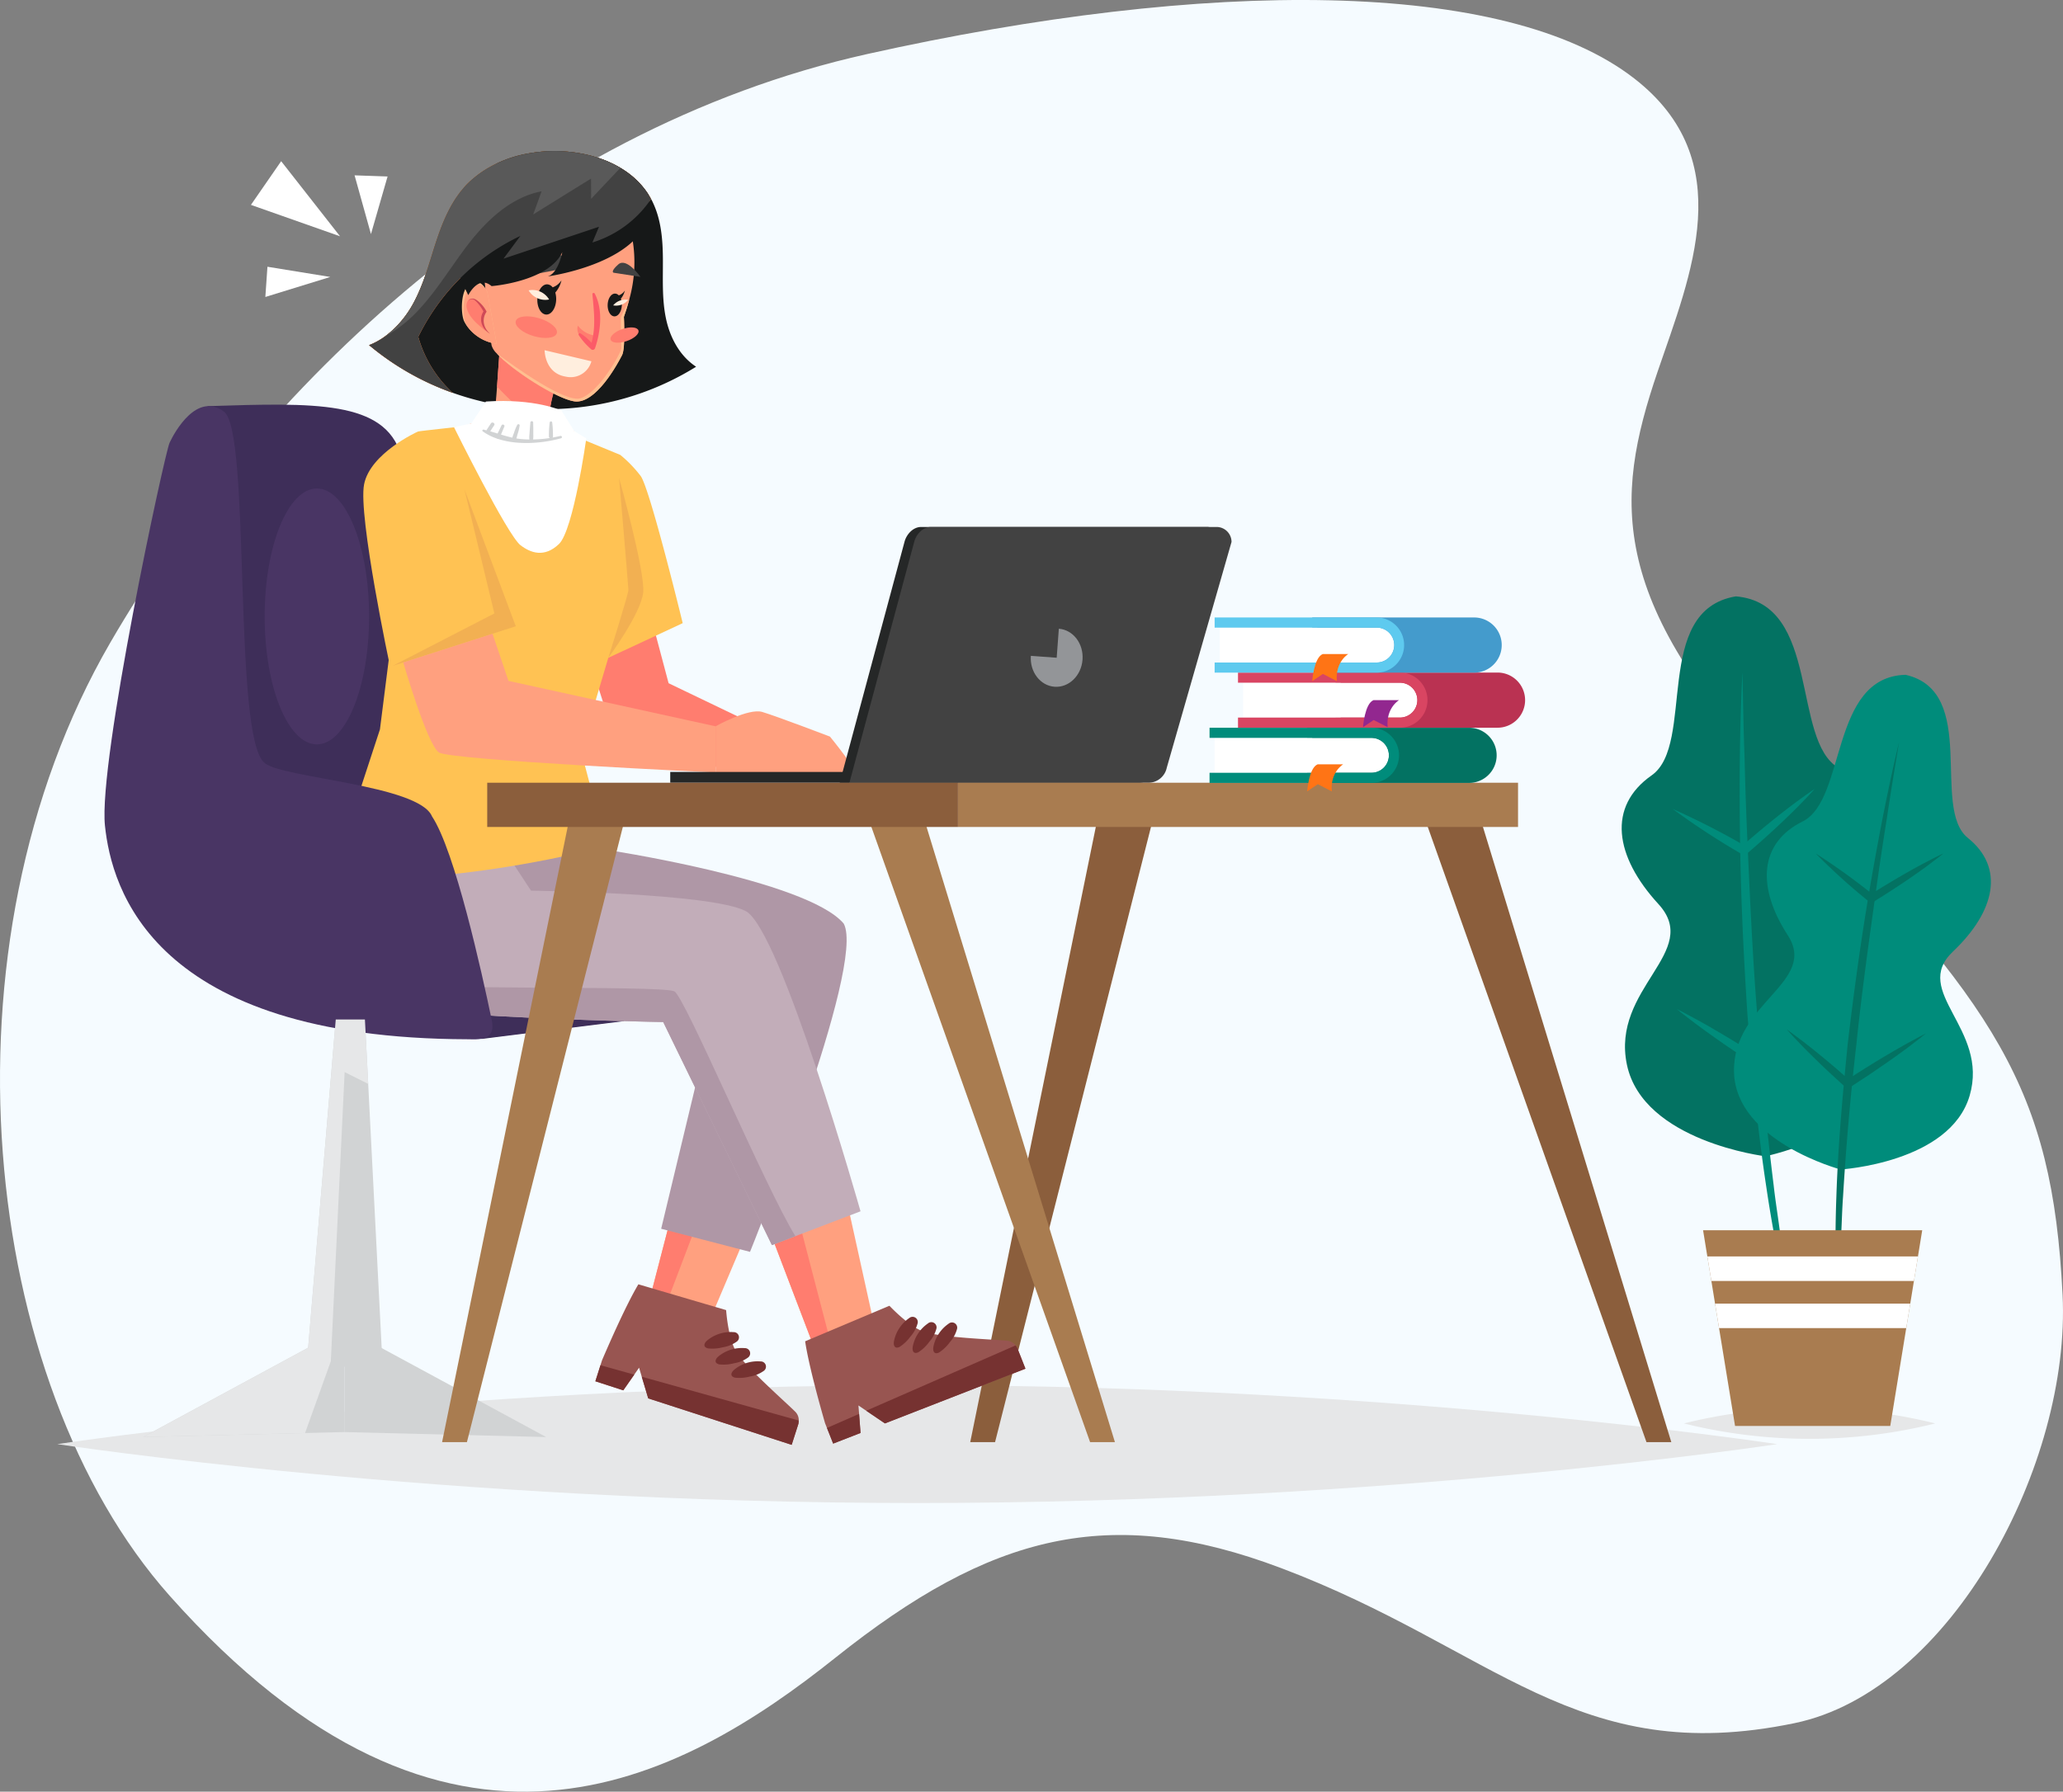 <svg xmlns="http://www.w3.org/2000/svg" width="509.889" height="442.916" viewBox="0 0 509.889 442.916">
  <rect x="0" y="0" width="509.889" height="442.916" fill="#808080" stroke="none"/>
  <g id="Group_1212" data-name="Group 1212" transform="translate(-385.837 -1687.124)">
    <g id="Layer_1" transform="translate(355.771 1659.007)">
      <g id="Group_216" data-name="Group 216" transform="translate(30.066 28.117)">
        <path id="Path_307" data-name="Path 307" d="M355.36,844.466c-46.928-52.811-58.14-160.634-14.673-235.6,36.23-62.485,102.962-126.76,187.053-145.5S685.5,444.651,717.363,469.4c26.073,20.256,13.953,48.467,5.777,72.44-10.915,32-12.524,57.411,32.38,103.9,51.259,53.07,65.134,72.993,67.7,124.309,2.09,41.737-27.468,97.878-66.253,105.921-54,11.2-74.037-18.382-126.862-38.324-42.377-16-71.768-8.517-110.189,22.142S424.228,921.967,355.36,844.466Z" transform="translate(-313.437 -449.997)" fill="#f5fbff"/>
      </g>
    </g>
    <g id="OBJECTS" transform="translate(400 1724.479)">
      <g id="Group_1063" data-name="Group 1063" transform="translate(0 0)">
        <g id="Group_1062" data-name="Group 1062" transform="translate(0)">
          <g id="Group_1061" data-name="Group 1061">
            <path id="Path_2565" data-name="Path 2565" d="M61.494,381.5a128.7,128.7,0,0,0,62.137,0,128.7,128.7,0,0,0-62.137,0Z" transform="translate(340.535 -66.975)" fill="#e6e7e8"/>
            <g id="Group_1015" data-name="Group 1015" transform="translate(386.651 110.067)">
              <g id="Group_1011" data-name="Group 1011" transform="translate(0)">
                <path id="Path_2566" data-name="Path 2566" d="M79.982,268.14C69.108,256.295,67.342,244,78.3,236.333s.044-40.809,20.824-44.257c21.055,1.774,13.67,35.646,25.395,42.408s11.259,19.142,1.678,31.806,13.908,19.695,11.927,38.932-31.7,25.267-31.7,25.267S76.2,326.858,72.2,307.861,90.855,279.986,79.982,268.14Z" transform="translate(-70.904 -192.076)" fill="#037262"/>
                <g id="Group_1010" data-name="Group 1010" transform="translate(12.637 18.713)">
                  <g id="Group_1009" data-name="Group 1009" transform="translate(0)">
                    <path id="Path_2567" data-name="Path 2567" d="M92.642,209.387c-.731,14.138-.788,28.3-.587,42.448.224,14.154.9,28.3,1.834,42.436,1.182,14.121,2.5,28.242,4.632,42.286a335.122,335.122,0,0,0,8.859,41.749l-2.117-10.446c-.772-3.468-1.205-6.991-1.824-10.479l-.91-5.237-.739-5.259c-.468-3.509-1.033-7-1.423-10.52Q97.754,315.3,96.3,294.137c-1.14-14.1-1.774-28.217-2.4-42.342q-.488-10.593-.737-21.2C92.9,223.531,92.79,216.461,92.642,209.387Z" transform="translate(-75.43 -209.387)" fill="#008c7b"/>
                    <path id="Path_2568" data-name="Path 2568" d="M124.135,236.148c-1.656,1.083-3.205,2.261-4.8,3.4q-2.341,1.748-4.614,3.561-4.537,3.627-8.867,7.437l1.5-.129a190.91,190.91,0,0,0-18.245-9.345,183.089,183.089,0,0,0,16.922,11.075l.8.473.7-.6q4.394-3.752,8.571-7.7,2.085-1.975,4.106-4.005C121.527,238.932,122.883,237.587,124.135,236.148Z" transform="translate(-89.112 -207.219)" fill="#008c7b"/>
                    <path id="Path_2569" data-name="Path 2569" d="M123.473,282.5c-1.776,1.236-3.436,2.567-5.155,3.852q-2.517,1.978-4.968,4.009-4.905,4.065-9.592,8.313l1.573-.111c-3.273-2.089-6.572-4.147-9.946-6.116-1.677-1-3.382-1.96-5.1-2.912-1.741-.922-3.441-1.892-5.224-2.763,1.476,1.233,3.035,2.367,4.552,3.552,1.545,1.151,3.1,2.294,4.681,3.4,3.145,2.24,6.364,4.392,9.608,6.514l.835.546.738-.657q4.732-4.211,9.264-8.59Q117,289.35,119.2,287.1C120.625,285.568,122.106,284.082,123.473,282.5Z" transform="translate(-84.073 -203.465)" fill="#008c7b"/>
                  </g>
                </g>
              </g>
              <g id="Group_1014" data-name="Group 1014" transform="translate(27.754 19.396)">
                <path id="Path_2570" data-name="Path 2570" d="M62.063,274.364c-7.612-11.729-7.166-22.725,3.694-28.1s6.665-35.783,25.449-36.245c18.176,4.151,6.2,32.946,15.384,40.32s6.765,18.175-3.694,28.1,9,18.986,4.137,35.61-31.9,18.253-31.9,18.253-25.918-6.911-26.34-24.064S69.675,286.093,62.063,274.364Z" transform="translate(-48.785 -210.019)" fill="#008c7b"/>
                <g id="Group_1013" data-name="Group 1013" transform="translate(13.054 16.61)">
                  <g id="Group_1012" data-name="Group 1012" transform="translate(0)">
                    <path id="Path_2571" data-name="Path 2571" d="M85.455,225.384c-2.937,12.309-5.285,24.717-7.408,37.153-2.1,12.439-3.811,24.929-5.281,37.44-1.257,12.529-2.393,25.075-2.805,37.653a293.216,293.216,0,0,0,.99,37.705l-.16-9.422c-.114-3.136.078-6.278.1-9.414l.052-4.706.205-4.7c.159-3.135.23-6.271.461-9.4q1.129-18.8,3.289-37.533c1.289-12.5,3.027-24.965,4.775-37.426q1.291-9.351,2.794-18.68C83.386,237.82,84.435,231.606,85.455,225.384Z" transform="translate(-57.702 -225.384)" fill="#037262"/>
                    <path id="Path_2572" data-name="Path 2572" d="M91.186,250.884c-1.628.746-3.177,1.588-4.761,2.388q-2.338,1.247-4.623,2.554-4.568,2.622-8.984,5.429l1.339.071a160.047,160.047,0,0,0-14.482-10.443,152.428,152.428,0,0,0,13.041,11.8l.625.513.716-.44q4.462-2.75,8.766-5.694,2.15-1.474,4.252-3.005C88.447,253,89.856,251.991,91.186,250.884Z" transform="translate(-52.512 -223.319)" fill="#037262"/>
                    <path id="Path_2573" data-name="Path 2573" d="M98.027,292.107c-1.758.865-3.431,1.828-5.146,2.742q-2.528,1.425-5.008,2.9-4.962,2.959-9.761,6.108l1.4.1c-2.532-2.234-5.09-4.446-7.729-6.59-1.308-1.082-2.648-2.136-4-3.182-1.377-1.022-2.71-2.084-4.133-3.067,1.093,1.264,2.277,2.451,3.416,3.676,1.167,1.2,2.344,2.393,3.552,3.56,2.393,2.352,4.867,4.636,7.368,6.9l.643.582.755-.485q4.834-3.108,9.519-6.391,2.341-1.643,4.631-3.346C95.031,294.444,96.571,293.325,98.027,292.107Z" transform="translate(-63.65 -220.06)" fill="#037262"/>
                  </g>
                </g>
              </g>
              <path id="Path_2574" data-name="Path 2574" d="M64.483,337.032l1.055,6.474.995,6.062.909,5.6.993,6.061,3.953,24.186h38.359l3.952-24.186.993-6.061.91-5.6.993-6.062,1.055-6.474Z" transform="translate(-44.368 -180.335)" fill="#a97c50"/>
              <path id="Path_2575" data-name="Path 2575" d="M65.459,343.021l.995,6.062h50.071l.993-6.062Z" transform="translate(-44.289 -179.85)" fill="#fff"/>
              <path id="Path_2576" data-name="Path 2576" d="M67.22,353.811l.993,6.061h46.265l.993-6.061Z" transform="translate(-44.146 -178.976)" fill="#fff"/>
            </g>
            <g id="Group_1060" data-name="Group 1060">
              <path id="Path_2577" data-name="Path 2577" d="M97.659,387.036S192.814,401.6,310.195,401.6s212.536-14.561,212.536-14.561-95.156-14.56-212.536-14.56S97.659,387.036,97.659,387.036Z" transform="translate(-97.659 -67.397)" fill="#e6e7e8"/>
              <path id="Path_2578" data-name="Path 2578" d="M177.613,397.241h6.137L135.729,240.372H121.855Z" transform="translate(215.166 -78.097)" fill="#8b5e3c"/>
              <path id="Path_2579" data-name="Path 2579" d="M245.836,397.241H239.7l32.014-156.869h13.872Z" transform="translate(-14.06 -78.097)" fill="#8b5e3c"/>
              <path id="Path_2580" data-name="Path 2580" d="M416.495,374.676h18.8l-.239-4.61-3.333-65.305-.815-15.927H423.7l-6.817,81.144Z" transform="translate(-354.882 -74.172)" fill="#d1d3d4"/>
              <g id="Group_1016" data-name="Group 1016" transform="translate(21.198 290.931)">
                <path id="Path_2581" data-name="Path 2581" d="M428.926,386.348l-49.815-26.956V385.12Z" transform="translate(-329.301 -359.388)" fill="#d1d3d4"/>
                <path id="Path_2582" data-name="Path 2582" d="M425.189,386.343l40.039-.989,9.775-.238V359.388l-3.1,1.678-5.914,3.2Z" transform="translate(-425.189 -359.388)" fill="#d1d3d4"/>
              </g>
              <path id="Path_2583" data-name="Path 2583" d="M361.314,247.174l77.2,57.859,35.2-4.4s-38.735-99.615-51.606-131.472c-1.629-4.035-2.845-6.968-3.509-8.5-4.073-13.471-21.253-12.9-47.77-12.055l-1.165,12.055Z" transform="translate(-333.65 -85.559)" fill="#3e2e59"/>
              <g id="Group_1042" data-name="Group 1042" transform="translate(67.601 67.83)">
                <path id="Path_2584" data-name="Path 2584" d="M331.494,199.093l3.694,13.889L374,231.627v5.184H360.725s-37.833-8.229-38.915-10.7-6.6-20.575-6.6-20.575Z" transform="translate(-251.701 -149.271)" fill="#ff7d6f"/>
                <g id="Group_1026" data-name="Group 1026" transform="translate(65.387 165.229)">
                  <g id="Group_1017" data-name="Group 1017" transform="translate(13.384)">
                    <path id="Path_2585" data-name="Path 2585" d="M332.48,307.662l-12.743,49.09,4.313.6,11.768,1.652,22.553-53.155-15.139,1.059Z" transform="translate(-319.737 -305.853)" fill="#ffa07f"/>
                    <path id="Path_2586" data-name="Path 2586" d="M346.485,307.582l-12.743,49.09,4.313.6,19.181-50.444Z" transform="translate(-333.742 -305.774)" fill="#ff7d6f"/>
                  </g>
                  <g id="Group_1025" data-name="Group 1025" transform="translate(0 47.076)">
                    <g id="Group_1022" data-name="Group 1022">
                      <g id="Group_1021" data-name="Group 1021">
                        <g id="Group_1020" data-name="Group 1020">
                          <g id="Group_1019" data-name="Group 1019" transform="translate(0)">
                            <g id="Group_1018" data-name="Group 1018">
                              <path id="Path_2587" data-name="Path 2587" d="M331.992,349.4c-3.265,5.445-8.006,16.48-8.992,18.792l-.383,1.21-1.258,3.965,6.9,2.239,2.707-3.876,1.193-1.714.664,2.227,1.6,5.352,35.455,11.49,1.657-5.177a6.031,6.031,0,0,0,.086-.83,2.924,2.924,0,0,0-.844-2.167c-2.6-2.585-12.452-11.2-14.649-14.917-1.7-2.879-2.277-8.049-2.455-10.219Z" transform="translate(-321.359 -349.402)" fill="#985551"/>
                            </g>
                          </g>
                        </g>
                      </g>
                    </g>
                    <g id="Group_1024" data-name="Group 1024" transform="translate(26.954 11.784)">
                      <g id="Group_1023" data-name="Group 1023" transform="translate(0)">
                        <path id="Path_2588" data-name="Path 2588" d="M335.67,362.419c-.053.049-.1.1-.157.148-.382.377-.757,1.024-.281,1.479a1.528,1.528,0,0,0,.92.336,10.111,10.111,0,0,0,3.4-.3,8.084,8.084,0,0,0,3.489-1.431,1.285,1.285,0,0,0-.816-2.309A9.061,9.061,0,0,0,335.67,362.419Z" transform="translate(-335.009 -360.303)" fill="#763231"/>
                        <path id="Path_2589" data-name="Path 2589" d="M333.115,366.077c-.053.048-.1.1-.156.148-.383.376-.758,1.024-.282,1.479a1.538,1.538,0,0,0,.921.336,10.106,10.106,0,0,0,3.4-.3,8.08,8.08,0,0,0,3.491-1.43A1.286,1.286,0,0,0,339.67,364,9.064,9.064,0,0,0,333.115,366.077Z" transform="translate(-329.693 -360.007)" fill="#763231"/>
                        <path id="Path_2590" data-name="Path 2590" d="M329.5,369.114c-.053.049-.1.1-.156.148-.383.377-.758,1.024-.282,1.479a1.532,1.532,0,0,0,.921.336,10.079,10.079,0,0,0,3.4-.3,8.08,8.08,0,0,0,3.491-1.43,1.286,1.286,0,0,0-.817-2.309A9.062,9.062,0,0,0,329.5,369.114Z" transform="translate(-322.169 -359.761)" fill="#763231"/>
                      </g>
                    </g>
                    <path id="Path_2591" data-name="Path 2591" d="M360.157,381.368l-38.8-10.835,1.6,5.352,35.455,11.49,1.657-5.177A6.075,6.075,0,0,0,360.157,381.368Z" transform="translate(-309.894 -347.691)" fill="#763231"/>
                    <path id="Path_2592" data-name="Path 2592" d="M360.226,367.905l-1.258,3.965,6.9,2.24,2.707-3.876Z" transform="translate(-358.968 -347.903)" fill="#763231"/>
                  </g>
                </g>
                <path id="Path_2593" data-name="Path 2593" d="M333.855,249.88s50.571,7.575,59.681,18.417c5.555,10.339-23.167,81.143-23.167,81.143l-21.959-5.711,13.169-54.86-45.035-8.676-6.134-30.313Z" transform="translate(-266.761 -145.157)" fill="#af97a6"/>
                <g id="Group_1039" data-name="Group 1039" transform="translate(101.424 164.168)">
                  <g id="Group_1027" data-name="Group 1027" transform="translate(0)">
                    <path id="Path_2594" data-name="Path 2594" d="M304.471,321.354l18.073,47.388,3.863-2.006,10.547-5.477-12.437-56.387-11.72,9.64Z" transform="translate(-304.471 -304.871)" fill="#ffa07f"/>
                    <path id="Path_2595" data-name="Path 2595" d="M314.228,320.632,332.3,368.019l3.863-2.006-13.61-52.224Z" transform="translate(-314.228 -304.149)" fill="#ff7d6f"/>
                  </g>
                  <g id="Group_1038" data-name="Group 1038" transform="translate(15.812 53.445)">
                    <g id="Group_1032" data-name="Group 1032" transform="translate(0)">
                      <g id="Group_1031" data-name="Group 1031">
                        <g id="Group_1030" data-name="Group 1030">
                          <g id="Group_1029" data-name="Group 1029" transform="translate(0)">
                            <g id="Group_1028" data-name="Group 1028">
                              <path id="Path_2596" data-name="Path 2596" d="M269.527,363.09c.917,6.283,4.222,17.828,4.922,20.244l.469,1.178,1.533,3.868,6.764-2.632-.356-4.714-.159-2.083,1.922,1.3,4.622,3.135,34.729-13.527-1.991-5.058a5.99,5.99,0,0,0-.458-.7,2.926,2.926,0,0,0-2.025-1.145c-3.651-.355-16.73-.8-20.781-2.288-3.135-1.156-6.855-4.8-8.364-6.363Z" transform="translate(-269.527 -354.311)" fill="#985551"/>
                            </g>
                          </g>
                        </g>
                      </g>
                    </g>
                    <g id="Group_1037" data-name="Group 1037" transform="translate(21.907 2.764)">
                      <g id="Group_1036" data-name="Group 1036" transform="translate(0)">
                        <g id="Group_1033" data-name="Group 1033">
                          <path id="Path_2597" data-name="Path 2597" d="M294.189,362.906c-.011.07-.019.142-.027.213-.057.532.062,1.271.718,1.324a1.532,1.532,0,0,0,.924-.323,10.063,10.063,0,0,0,2.44-2.386,8.075,8.075,0,0,0,1.8-3.314,1.285,1.285,0,0,0-2.093-1.271A9.061,9.061,0,0,0,294.189,362.906Z" transform="translate(-294.149 -356.868)" fill="#763231"/>
                        </g>
                        <g id="Group_1034" data-name="Group 1034" transform="translate(4.64 1.317)">
                          <path id="Path_2598" data-name="Path 2598" d="M289.9,364.124c-.011.07-.021.142-.027.213-.057.532.062,1.272.718,1.324a1.534,1.534,0,0,0,.924-.322,10.1,10.1,0,0,0,2.44-2.386,8.085,8.085,0,0,0,1.8-3.315,1.285,1.285,0,0,0-2.093-1.271A9.058,9.058,0,0,0,289.9,364.124Z" transform="translate(-289.857 -358.086)" fill="#763231"/>
                        </g>
                        <g id="Group_1035" data-name="Group 1035" transform="translate(9.744 1.387)">
                          <path id="Path_2599" data-name="Path 2599" d="M285.174,364.189c-.011.07-.019.142-.027.213-.057.533.062,1.272.718,1.324a1.536,1.536,0,0,0,.925-.322,10.12,10.12,0,0,0,2.44-2.386,8.079,8.079,0,0,0,1.8-3.315,1.286,1.286,0,0,0-2.094-1.271A9.069,9.069,0,0,0,285.174,364.189Z" transform="translate(-285.135 -358.151)" fill="#763231"/>
                        </g>
                      </g>
                    </g>
                    <path id="Path_2600" data-name="Path 2600" d="M306.431,363.374l-36.9,16.147,4.622,3.135,34.729-13.527-1.991-5.058A5.915,5.915,0,0,0,306.431,363.374Z" transform="translate(-254.434 -353.577)" fill="#763231"/>
                    <path id="Path_2601" data-name="Path 2601" d="M307.232,382.509l1.533,3.868,6.764-2.631-.357-4.715Z" transform="translate(-301.841 -352.309)" fill="#763231"/>
                  </g>
                </g>
                <g id="Group_1040" data-name="Group 1040" transform="translate(0.001 97.778)">
                  <path id="Path_2602" data-name="Path 2602" d="M307.442,285.549c1.783,6.277,81.944,7.6,81.944,7.6l26.869,55.141,21.9-8.355s-19.739-69.7-28.364-74.21-53.075-5.053-53.075-5.053l-10.732-16.319-30.161-.9S305.659,279.261,307.442,285.549Z" transform="translate(-307.232 -243.456)" fill="#c2adb9"/>
                  <path id="Path_2603" data-name="Path 2603" d="M322.33,285.549c1.783,6.277,81.944,7.6,81.944,7.6l26.869,55.141,5.8-2.215c-7.515-12.139-27.39-59.385-29.931-60.526-3.5-1.579-66.208-.065-70.243-2.337-3.661-2.071,1.954-33.169,3.021-38.858l-9.085-.9S320.547,279.261,322.33,285.549Z" transform="translate(-322.12 -243.456)" fill="#af97a6"/>
                </g>
                <path id="Path_2604" data-name="Path 2604" d="M350.853,159.73a31.245,31.245,0,0,1,5.025,5.2c2.282,3.044,10.4,36.386,10.4,36.386l-18.4,8.58Z" transform="translate(-279.304 -152.459)" fill="#ffc253"/>
                <path id="Path_2605" data-name="Path 2605" d="M433.612,199.612c-2.161,3.348-6.994,7.811-10.5,10.826l-6.784,22.827,6.27,23.767c-39.184,9.986-68.067,8.131-68.067,8.131l12.142-37.035s9.248-73.408,9.4-73.635c.08-.107,13.11-1.49,13.11-1.49s4.752,13.458,13.372,13.731c8.426.267,13.79-9.944,14.158-10.324l9.369,3.863S437.2,194.075,433.612,199.612Z" transform="translate(-354.531 -153.004)" fill="#ffc253"/>
                <path id="Path_2606" data-name="Path 2606" d="M399.833,154.382s7.371,4.383,9.45,11.994S423.72,199.86,423.72,199.86l-30.772,12.713s-7.955-37.364-6.433-45.127S399.833,154.382,399.833,154.382Z" transform="translate(-378.293 -152.892)" fill="#ffc253"/>
                <path id="Path_2607" data-name="Path 2607" d="M403.783,167.6l12.69,33.853-30.42,9.783,25.129-12.955Z" transform="translate(-370.756 -151.822)" fill="#f2b052"/>
                <g id="Group_1041" data-name="Group 1041" transform="translate(17.905 51.479)">
                  <path id="Path_2608" data-name="Path 2608" d="M340.379,207.722s5.908,20.355,8.823,22.258,68.363,4.947,68.363,4.947V223.51l-51.178-11.225-3.946-11.659Z" transform="translate(-340.379 -200.626)" fill="#ffa07f"/>
                  <path id="Path_2609" data-name="Path 2609" d="M307.7,222.073s8.118-4.566,11.543-3.551,16.727,6.088,16.727,6.088,7.878,9.609,6.991,10.639H334.2s-5.2-2.268-6.341-1.76-9.893,1.76-9.893,1.76L307.7,233.49V222.073Z" transform="translate(-230.509 -199.188)" fill="#ffa07f"/>
                </g>
                <path id="Path_2610" data-name="Path 2610" d="M359.56,165.008s6.469,23.084,5.962,28.284-8.625,16.174-8.625,16.174,5-15.793,4.973-16.808S359.56,165.008,359.56,165.008Z" transform="translate(-288.315 -152.032)" fill="#f2b052"/>
              </g>
              <g id="Group_1043" data-name="Group 1043" transform="translate(151.493 92.912)">
                <path id="Path_2611" data-name="Path 2611" d="M244.767,176.206h70.593a3.706,3.706,0,0,1,3.707,3.707L303.06,235.728a4.677,4.677,0,0,1-4.3,3.707H224.626l16.007-59.522C241.1,178.074,242.72,176.206,244.767,176.206Z" transform="translate(-182.74 -176.206)" fill="#252727"/>
                <path id="Path_2612" data-name="Path 2612" d="M242.548,176.206h70.592a3.706,3.706,0,0,1,3.707,3.707L300.84,235.728a4.677,4.677,0,0,1-4.3,3.707H222.406l16.007-59.522C238.88,178.074,240.5,176.206,242.548,176.206Z" transform="translate(-178.12 -176.206)" fill="#424242"/>
                <rect id="Rectangle_651" data-name="Rectangle 651" width="44.286" height="2.668" transform="translate(0 60.561)" fill="#252727"/>
                <path id="Path_2613" data-name="Path 2613" d="M256.476,206.182c-.293,3.96,2.33,7.381,5.857,7.64s6.623-2.738,6.915-6.7-2.33-7.381-5.857-7.642l-.529,7.17Z" transform="translate(-167.348 -174.321)" fill="#939598"/>
              </g>
              <g id="Group_1045" data-name="Group 1045" transform="translate(291.822 128.905)">
                <path id="Path_2614" data-name="Path 2614" d="M195.3,209.5a6.819,6.819,0,0,1,0,13.638H155.286v-2.506h1.253v-8.625h-1.253V209.5H195.3Z" transform="translate(-131.162 -209.502)" fill="#ba3252"/>
                <g id="Group_1044" data-name="Group 1044" transform="translate(0 0.001)">
                  <path id="Path_2615" data-name="Path 2615" d="M179.921,210.662h0v1.252h38.76a4.312,4.312,0,1,1,0,8.624H179.922v1.253h0V210.662Z" transform="translate(-178.668 -209.409)" fill="#fff"/>
                  <path id="Path_2616" data-name="Path 2616" d="M217.615,220.633a4.312,4.312,0,0,0,0-8.624H177.6V209.5h40.013a6.819,6.819,0,0,1,0,13.638H177.6v-2.506h40.013Z" transform="translate(-177.602 -209.503)" fill="#d94562"/>
                </g>
                <path id="Path_2617" data-name="Path 2617" d="M193,215.81s-3.238,1.88-2.819,6.684l-3.446-1.774-2.634,1.774s.4-5.8,2.588-6.684Z" transform="translate(-153.203 -208.991)" fill="#92278f"/>
              </g>
              <path id="Path_2618" data-name="Path 2618" d="M487.077,300.231c-2.445-11.746-9.076-41.723-14.746-50.245-3.213-7.8-37.281-9.5-41.356-13.2-7.937-6.14-3.341-81.784-10.024-86.819s-12.22,4.955-13.472,7.65-17.648,78.8-15.977,94.671c1.624,15.43,11.636,52.6,89.643,52.8C483.387,305.084,488.349,305.744,487.077,300.231Z" transform="translate(-379.724 -85.533)" fill="#493564"/>
              <path id="Path_2619" data-name="Path 2619" d="M344.823,138.217a67.042,67.042,0,0,0,20.692,11.793,69.712,69.712,0,0,0,60.132-6.451c-4.209-2.768-6.554-7.458-7.5-12.159s-.686-9.551-.709-14.332-.388-9.7-2.47-14.092c-.137-.3-.286-.595-.446-.881C409.131,92.178,395.6,88.872,384.6,90.77a28.571,28.571,0,0,0-15.236,7.343c-3.878,3.843-6.062,8.876-7.756,13.9s-2.95,10.215-5.376,14.973S350.039,136.169,344.823,138.217Z" transform="translate(-267.759 -90.256)" fill="#161818"/>
              <g id="Group_1054" data-name="Group 1054" transform="translate(98.037 9.888)">
                <path id="Path_2620" data-name="Path 2620" d="M372.686,153.063c3.762,3.747,12.823,12.149,18.328,12.157,5.414,0,7.54-7.225,8.242-10.68-3.357-1.535-6.129-2.8-6.389-2.91a.033.033,0,0,0-.023-.012l-13.3-.457a57.587,57.587,0,0,0-5.74,1.485C373.487,152.747,373.115,152.883,372.686,153.063Z" transform="translate(-369.524 -95.211)" fill="#ffa07f"/>
                <g id="Group_1052" data-name="Group 1052" transform="translate(1.951)">
                  <path id="Path_2621" data-name="Path 2621" d="M387.1,165.312l-11.5-12.791c.089-1.981.282-2.721.629-7.619.38-5.448.755-10.554.755-10.554l15.183,6.615a36.294,36.294,0,0,0-3.178,12.318C388.142,162.07,387.1,165.312,387.1,165.312Z" transform="translate(-367.533 -96.573)" fill="#ffa07f"/>
                  <path id="Path_2622" data-name="Path 2622" d="M391.535,140.963a36.294,36.294,0,0,0-3.178,12.318c-.494.186-.974.358-1.427.5-1.807.561-7.374-4.733-11.331-8.877.38-5.448.755-10.554.755-10.554Z" transform="translate(-366.903 -96.573)" fill="#ff7d6f"/>
                  <g id="Group_1050" data-name="Group 1050" transform="translate(0)">
                    <g id="Group_1047" data-name="Group 1047" transform="translate(5.336)">
                      <path id="Path_2623" data-name="Path 2623" d="M394.993,126.063c-.36,1.413-.81,2.894-1.359,4.44,0,0,.426,7.731-.443,9.431s-6.428,12.29-11.852,11.437c-4.527-.711-15.414-7.752-19.141-11.853a4.578,4.578,0,0,1-1.276-2.025c-.426-3.077-1.783-16.628-1.916-17.763-.357-3.074-.844-26.282,26.937-18.874a13.49,13.49,0,0,1,9.815,10.471A33.777,33.777,0,0,1,394.993,126.063Z" transform="translate(-358.922 -99.403)" fill="#ffa07f"/>
                      <path id="Path_2624" data-name="Path 2624" d="M380.328,138.524l-11.563-2.731s-.018,5.662,5.2,6.521A5.324,5.324,0,0,0,380.328,138.524Z" transform="translate(-353.644 -96.456)" fill="#ffeede"/>
                      <g id="Group_1046" data-name="Group 1046" transform="translate(23.214 25.175)">
                        <path id="Path_2625" data-name="Path 2625" d="M372.3,132.612a6.439,6.439,0,0,1-4.186-2.442,2.718,2.718,0,0,0,.17,2.027,8.072,8.072,0,0,0,1.177,1.716,3.683,3.683,0,0,0,2.071,1.545C371.72,134.574,372.108,133.5,372.3,132.612Z" transform="translate(-367.986 -122.087)" fill="#ff7d6f"/>
                        <path id="Path_2626" data-name="Path 2626" d="M367.237,132.691a12.241,12.241,0,0,1,2.729,2.347c1.091-4.158.588-7.754.211-12.062-.026-.311.44-.383.571-.134,2.1,3.989,1.476,9.41.079,13.517a.6.6,0,0,1-.992.225,17.44,17.44,0,0,1-3.041-3.482A.315.315,0,0,1,367.237,132.691Z" transform="translate(-366.461 -122.692)" fill="#fc5b68"/>
                      </g>
                      <path id="Path_2627" data-name="Path 2627" d="M391.516,128.5s.426,7.731-.443,9.431-6.428,12.29-11.852,11.437c-4.527-.711-15.414-7.752-19.141-11.853,4.619,3.448,16.952,12.268,20.7,11.107,4.641-1.437,10.173-11.407,10.108-12.414s-.137-7.6-.137-7.6,1-2.045,2.128-4.549C392.515,125.478,392.066,126.959,391.516,128.5Z" transform="translate(-356.804 -97.406)" fill="#ffbf90"/>
                    </g>
                    <g id="Group_1049" data-name="Group 1049" transform="translate(0 22.385)">
                      <path id="Path_2628" data-name="Path 2628" d="M399.03,135.471a10.715,10.715,0,0,1-7.3-4.365,8.624,8.624,0,0,1-.7-1.13c-.94-1.856-1.013-8.18,1.624-9.559,1.846-.964,3.114.571,3.707,1.578v0a5.929,5.929,0,0,1,.384.761Z" transform="translate(-390.428 -120.111)" fill="#ffbf90"/>
                      <path id="Path_2629" data-name="Path 2629" d="M398.621,135.425a10.715,10.715,0,0,1-7.3-4.365c-.112-.182-.21-.356-.293-.52-.942-1.855-1.013-8.18,1.623-9.557a2.483,2.483,0,0,1,3.3.966v0a5.926,5.926,0,0,1,.384.761Z" transform="translate(-390.019 -120.065)" fill="#ffa07f"/>
                      <path id="Path_2630" data-name="Path 2630" d="M392.95,125.09a2.708,2.708,0,0,0,.066,1.533c.633,2.144,2.694,3.833,4.669,5.4a5.327,5.327,0,0,1-.6-3.342,11.421,11.421,0,0,0,.172-1.174C397.332,125.923,393.818,122.132,392.95,125.09Z" transform="translate(-391.719 -119.797)" fill="#ff7d6f"/>
                      <g id="Group_1048" data-name="Group 1048" transform="translate(1.771 4.174)">
                        <path id="Path_2631" data-name="Path 2631" d="M397.136,132.669l-.112-.069c-.071-.046-.188-.11-.32-.206a4.584,4.584,0,0,1-.969-.937,4.058,4.058,0,0,1-.764-1.711,3.515,3.515,0,0,1,.332-2.217,1.916,1.916,0,0,1,.158-.272l.042-.067c.011-.016,0-.005.007-.008v0h0s0,0-.005-.011l-.031-.062-.064-.123c-.044-.081-.088-.162-.134-.241a9.559,9.559,0,0,0-.58-.894c-.2-.278-.415-.535-.625-.771a5.958,5.958,0,0,0-.619-.618,1.423,1.423,0,0,0-.646-.312,1.033,1.033,0,0,0-.562.074.533.533,0,0,0-.256.216.49.49,0,0,0-.039.106.242.242,0,0,1,.011-.112.5.5,0,0,1,.218-.281,1.141,1.141,0,0,1,.647-.179,1.786,1.786,0,0,1,.86.279,5.629,5.629,0,0,1,.77.592,8.456,8.456,0,0,1,.752.758,7.585,7.585,0,0,1,.69.918c.054.082.1.168.155.252l.073.13.1.183.068.129c-.021.041-.051.082-.075.123l-.109.176a1.664,1.664,0,0,0-.135.237,3.721,3.721,0,0,0-.395,1.958,4.212,4.212,0,0,0,.48,1.625,4.633,4.633,0,0,0,.732,1c.1.112.2.189.258.248S397.136,132.669,397.136,132.669Z" transform="translate(-391.945 -123.972)" fill="#cf4a57"/>
                      </g>
                    </g>
                  </g>
                  <g id="Group_1051" data-name="Group 1051" transform="translate(12.675 15.752)">
                    <path id="Path_2632" data-name="Path 2632" d="M381.579,119.8a4.289,4.289,0,0,1-2.185,1.741,1.81,1.81,0,0,0-1.325-.743c-1.284-.044-2.384,1.592-2.455,3.655s.912,3.772,2.2,3.815,2.384-1.592,2.455-3.655a5.588,5.588,0,0,0-.215-1.776A6.881,6.881,0,0,0,381.579,119.8Z" transform="translate(-369.633 -113.504)" fill="#161818"/>
                    <path id="Path_2633" data-name="Path 2633" d="M378.434,122.108a4.792,4.792,0,0,0,5.062,2.255,4.79,4.79,0,0,0-5.062-2.255Z" transform="translate(-374.603 -113.322)" fill="#ffeede"/>
                    <path id="Path_2634" data-name="Path 2634" d="M365.363,122.137a2.954,2.954,0,0,1-1.5,1.2,1.308,1.308,0,0,0-.9-.442c-.969-.034-1.8,1.2-1.85,2.754s.689,2.842,1.656,2.875,1.8-1.2,1.85-2.754a4.065,4.065,0,0,0-.249-1.594A5.087,5.087,0,0,0,365.363,122.137Z" transform="translate(-337.751 -113.314)" fill="#161818"/>
                    <path id="Path_2635" data-name="Path 2635" d="M364.066,124.288a3.874,3.874,0,0,1-3.7,1.352,3.871,3.871,0,0,1,3.7-1.352Z" transform="translate(-335.637 -113.144)" fill="#ffeede"/>
                    <ellipse id="Ellipse_107" data-name="Ellipse 107" cx="3.621" cy="1.581" rx="3.621" ry="1.581" transform="translate(31.47 20.18) rotate(161.445)" fill="#ff7d6f"/>
                    <ellipse id="Ellipse_108" data-name="Ellipse 108" cx="5.285" cy="2.308" rx="5.285" ry="2.308" transform="matrix(-0.959, -0.284, 0.284, -0.959, 10.136, 21.592)" fill="#ff7d6f"/>
                    <path id="Path_2636" data-name="Path 2636" d="M364.385,119.278s-3.409-4.908-5.47-3.083-1.167,2.056-1.167,2.056Z" transform="translate(-332.923 -113.828)" fill="#424242"/>
                    <path id="Path_2637" data-name="Path 2637" d="M374.261,119.184s6.858-7.369,9.465-4.578c1.522,1.629.389,2.664.389,2.664Z" transform="translate(-371.117 -113.975)" fill="#424242"/>
                  </g>
                </g>
                <g id="Group_1053" data-name="Group 1053" transform="translate(0 51.883)">
                  <path id="Path_2638" data-name="Path 2638" d="M399.66,154.843l-3.149-5.058s-6.361-3.048-18.668-2.254l-3.629,5.418-4.286.911s13.208,26.7,16.446,29.191c2.51,1.927,5.9,3.146,9.5-.286s6.765-26.12,6.765-26.12Z" transform="translate(-369.928 -147.399)" fill="#fff"/>
                  <path id="Path_2639" data-name="Path 2639" d="M375.807,154.095c.249.056.488.128.733.191a.444.444,0,0,1,.067-.168l1.015-1.553c.33-.5,1.144-.031.81.473l-.979,1.485c.609.174,1.213.358,1.813.543.076-.145.152-.289.218-.426.257-.537.518-1.073.777-1.61.184-.383.86-.107.694.293-.244.584-.486,1.167-.732,1.75-.035.083-.068.168-.1.252.922.28,1.844.551,2.8.759a8.258,8.258,0,0,1,.383-1.1,11.678,11.678,0,0,1,.843-2.073c.145-.252.617-.161.583.158a11.49,11.49,0,0,1-.52,2.165c-.1.317-.166.706-.3,1.043.414.068.835.125,1.264.164.653.059,1.3.088,1.957.1a5.79,5.79,0,0,1,.026-1.362c.049-.94.142-1.877.219-2.815a.349.349,0,0,1,.7,0c.012.938.039,1.877.023,2.815a6.5,6.5,0,0,1-.056,1.354,29.678,29.678,0,0,0,4.116-.349.531.531,0,0,1-.192-.389,25.97,25.97,0,0,1,.184-3.431.313.313,0,0,1,.625,0,25.965,25.965,0,0,1,.184,3.431.514.514,0,0,1-.084.264c.65-.118,1.3-.242,1.943-.4a.3.3,0,0,1,.158.577c-4.554,1.267-10.684,1.785-15.612.162a.277.277,0,0,1-.255-.083,13.59,13.59,0,0,1-3.486-1.764A.25.25,0,0,1,375.807,154.095Z" transform="translate(-368.493 -147.024)" fill="#d1d3d4"/>
                </g>
              </g>
              <path id="Path_2640" data-name="Path 2640" d="M367.278,136.169a53.619,53.619,0,0,1,25.233-24.947c-1.394,1.876-2.778,3.752-4.174,5.628l23.609-7.892c-.549,1.293-1.088,2.586-1.637,3.889a27.12,27.12,0,0,0,14.172-10.282c.115-.149.229-.309.332-.469-.205-.389-.433-.755-.674-1.121a20.446,20.446,0,0,0-6.919-6.566c-6.418-3.843-14.938-4.919-22.328-3.638a32.341,32.341,0,0,0-7.95,2.425,24.793,24.793,0,0,0-7.286,4.919c-3.878,3.843-6.062,8.876-7.756,13.9s-2.95,10.215-5.376,14.973a24.979,24.979,0,0,1-7.584,9.163c-.023.012-.034.023-.045.023a17.181,17.181,0,0,1-3.775,2.048,67.042,67.042,0,0,0,20.692,11.793A29.472,29.472,0,0,1,367.278,136.169Z" transform="translate(-278.055 -90.256)" fill="#ff8035"/>
              <path id="Path_2641" data-name="Path 2641" d="M362.144,136.146a32.644,32.644,0,0,0,8.167-6.36c5.01-5.272,8.648-11.667,13.177-17.352s10.329-10.866,17.466-12.239c-.686,1.9-1.384,3.808-2.07,5.72q7.156-4.445,14.3-8.865c0,1.67.012,3.34.012,5.01q3.6-3.827,7.23-7.652c-6.418-3.843-14.938-4.919-22.328-3.638a32.341,32.341,0,0,0-7.95,2.425,24.793,24.793,0,0,0-7.286,4.919c-3.878,3.843-6.062,8.876-7.756,13.9s-2.95,10.215-5.376,14.973A24.961,24.961,0,0,1,362.144,136.146Z" transform="translate(-281.259 -90.256)" fill="#ffa049"/>
              <path id="Path_2642" data-name="Path 2642" d="M356.61,118.657c.137.446.308.9.492,1.361.195.526.412,1.064.652,1.624.549,1.327,1.213,2.723,1.957,4.22,0,0,2.5-5.067,5.753-2.23,0,0,14.035-1.053,17.479-8.384,0,0-.962,5.193-3.592,5.982,1.419-.195,24.421-3.706,25.267-17.078a8.094,8.094,0,0,0-.057-1.59,7.417,7.417,0,0,0-.343-1.59c-5.753-9.048-18.668-12.033-29.249-10.2a32.342,32.342,0,0,0-7.95,2.425,21.052,21.052,0,0,0-6.04,5.422C355.328,106.133,354.07,111.154,356.61,118.657Z" transform="translate(-258.132 -90.256)" fill="#161818"/>
              <path id="Path_2643" data-name="Path 2643" d="M367.278,136.169a53.619,53.619,0,0,1,25.233-24.947c-1.394,1.876-2.778,3.752-4.174,5.628l23.609-7.892c-.549,1.293-1.088,2.586-1.637,3.889a27.12,27.12,0,0,0,14.172-10.282c.115-.149.229-.309.332-.469-.205-.389-.433-.755-.674-1.121a20.446,20.446,0,0,0-6.919-6.566c-6.418-3.843-14.938-4.919-22.328-3.638a32.341,32.341,0,0,0-7.95,2.425,24.793,24.793,0,0,0-7.286,4.919c-3.878,3.843-6.062,8.876-7.756,13.9s-2.95,10.215-5.376,14.973a24.979,24.979,0,0,1-7.584,9.163c-.023.012-.034.023-.045.023a17.181,17.181,0,0,1-3.775,2.048,67.042,67.042,0,0,0,20.692,11.793A29.472,29.472,0,0,1,367.278,136.169Z" transform="translate(-278.055 -90.256)" fill="#424242"/>
              <g id="Group_1055" data-name="Group 1055" transform="translate(47.858 2.493)">
                <path id="Path_2644" data-name="Path 2644" d="M448.259,111.125l-14.55-18.563-7.471,10.8Z" transform="translate(-426.238 -92.562)" fill="#fff"/>
                <path id="Path_2645" data-name="Path 2645" d="M419.417,110.317l4.107-14.238-8.156-.281Z" transform="translate(-389.753 -92.3)" fill="#fff"/>
                <path id="Path_2646" data-name="Path 2646" d="M444.515,119.224,428.989,116.7l-.515,7.471Z" transform="translate(-424.911 -90.607)" fill="#fff"/>
              </g>
              <path id="Path_2647" data-name="Path 2647" d="M362.144,136.146a32.644,32.644,0,0,0,8.167-6.36c5.01-5.272,8.648-11.667,13.177-17.352s10.329-10.866,17.466-12.239c-.686,1.9-1.384,3.808-2.07,5.72q7.156-4.445,14.3-8.865c0,1.67.012,3.34.012,5.01q3.6-3.827,7.23-7.652c-6.418-3.843-14.938-4.919-22.328-3.638a32.341,32.341,0,0,0-7.95,2.425,24.793,24.793,0,0,0-7.286,4.919c-3.878,3.843-6.062,8.876-7.756,13.9s-2.95,10.215-5.376,14.973A24.961,24.961,0,0,1,362.144,136.146Z" transform="translate(-281.259 -90.256)" fill="#595959"/>
              <path id="Path_2648" data-name="Path 2648" d="M304.826,397.241h6.136l-48.02-156.869H249.068Z" transform="translate(-49.562 -78.097)" fill="#a97c50"/>
              <path id="Path_2649" data-name="Path 2649" d="M366.6,397.241h-6.137l32.014-156.869h13.872Z" transform="translate(-265.359 -78.097)" fill="#a97c50"/>
              <rect id="Rectangle_652" data-name="Rectangle 652" width="138.421" height="10.938" transform="translate(222.612 156.139)" fill="#a97c50"/>
              <rect id="Rectangle_653" data-name="Rectangle 653" width="116.352" height="10.938" transform="translate(106.26 156.139)" fill="#8b5e3c"/>
              <ellipse id="Ellipse_109" data-name="Ellipse 109" cx="12.906" cy="31.629" rx="12.906" ry="31.629" transform="translate(51.252 83.403)" fill="#493564"/>
              <path id="Path_2650" data-name="Path 2650" d="M419.8,392.057l40.039-.989,5.877-16.392.489-1.353.312-6.542,3.1-64.939,5.827,2.919-.815-15.927h-7.206L460.6,369.977Z" transform="translate(-398.601 -74.172)" fill="#e6e7e8"/>
              <g id="Group_1057" data-name="Group 1057" transform="translate(286.045 115.288)">
                <path id="Path_2651" data-name="Path 2651" d="M200.643,196.906a6.819,6.819,0,1,1,0,13.638H160.63v-2.506h1.253v-8.624H160.63v-2.507h40.013Z" transform="translate(-136.506 -196.906)" fill="#449bcc"/>
                <g id="Group_1056" data-name="Group 1056" transform="translate(0 0.001)">
                  <path id="Path_2652" data-name="Path 2652" d="M185.266,198.066h0v1.253h38.759a4.312,4.312,0,1,1,0,8.623H185.266V209.2h0Z" transform="translate(-184.013 -196.813)" fill="#fff"/>
                  <path id="Path_2653" data-name="Path 2653" d="M222.959,208.037a4.312,4.312,0,1,0,0-8.623H182.946v-2.507h40.013a6.819,6.819,0,0,1,0,13.638H182.946v-2.506h40.013Z" transform="translate(-182.946 -196.907)" fill="#5ecaef"/>
                </g>
                <path id="Path_2654" data-name="Path 2654" d="M204.619,205.271s-3.238,1.88-2.819,6.684l-3.446-1.774-2.634,1.774s.4-5.8,2.588-6.684Z" transform="translate(-171.594 -196.228)" fill="#ff7415"/>
              </g>
              <g id="Group_1059" data-name="Group 1059" transform="translate(284.792 142.546)">
                <path id="Path_2655" data-name="Path 2655" d="M201.8,222.121a6.819,6.819,0,1,1,0,13.638H161.788v-2.506h1.253v-8.625h-1.253v-2.506H201.8Z" transform="translate(-137.663 -222.121)" fill="#037262"/>
                <g id="Group_1058" data-name="Group 1058" transform="translate(0 0.001)">
                  <path id="Path_2656" data-name="Path 2656" d="M186.425,223.281h0v1.252h38.759a4.312,4.312,0,0,1,0,8.624H186.425v1.253h0Z" transform="translate(-185.172 -222.028)" fill="#fff"/>
                  <path id="Path_2657" data-name="Path 2657" d="M224.118,233.252a4.312,4.312,0,1,0,0-8.624H184.1v-2.506h40.013a6.819,6.819,0,0,1,0,13.638H184.1v-2.506h40.013Z" transform="translate(-184.105 -222.122)" fill="#008c7b"/>
                </g>
                <path id="Path_2658" data-name="Path 2658" d="M205.778,230.486s-3.238,1.879-2.819,6.684l-3.446-1.774-2.634,1.774s.4-5.8,2.588-6.684Z" transform="translate(-172.753 -221.443)" fill="#ff7415"/>
              </g>
            </g>
          </g>
        </g>
      </g>
    </g>
  </g>
</svg>
